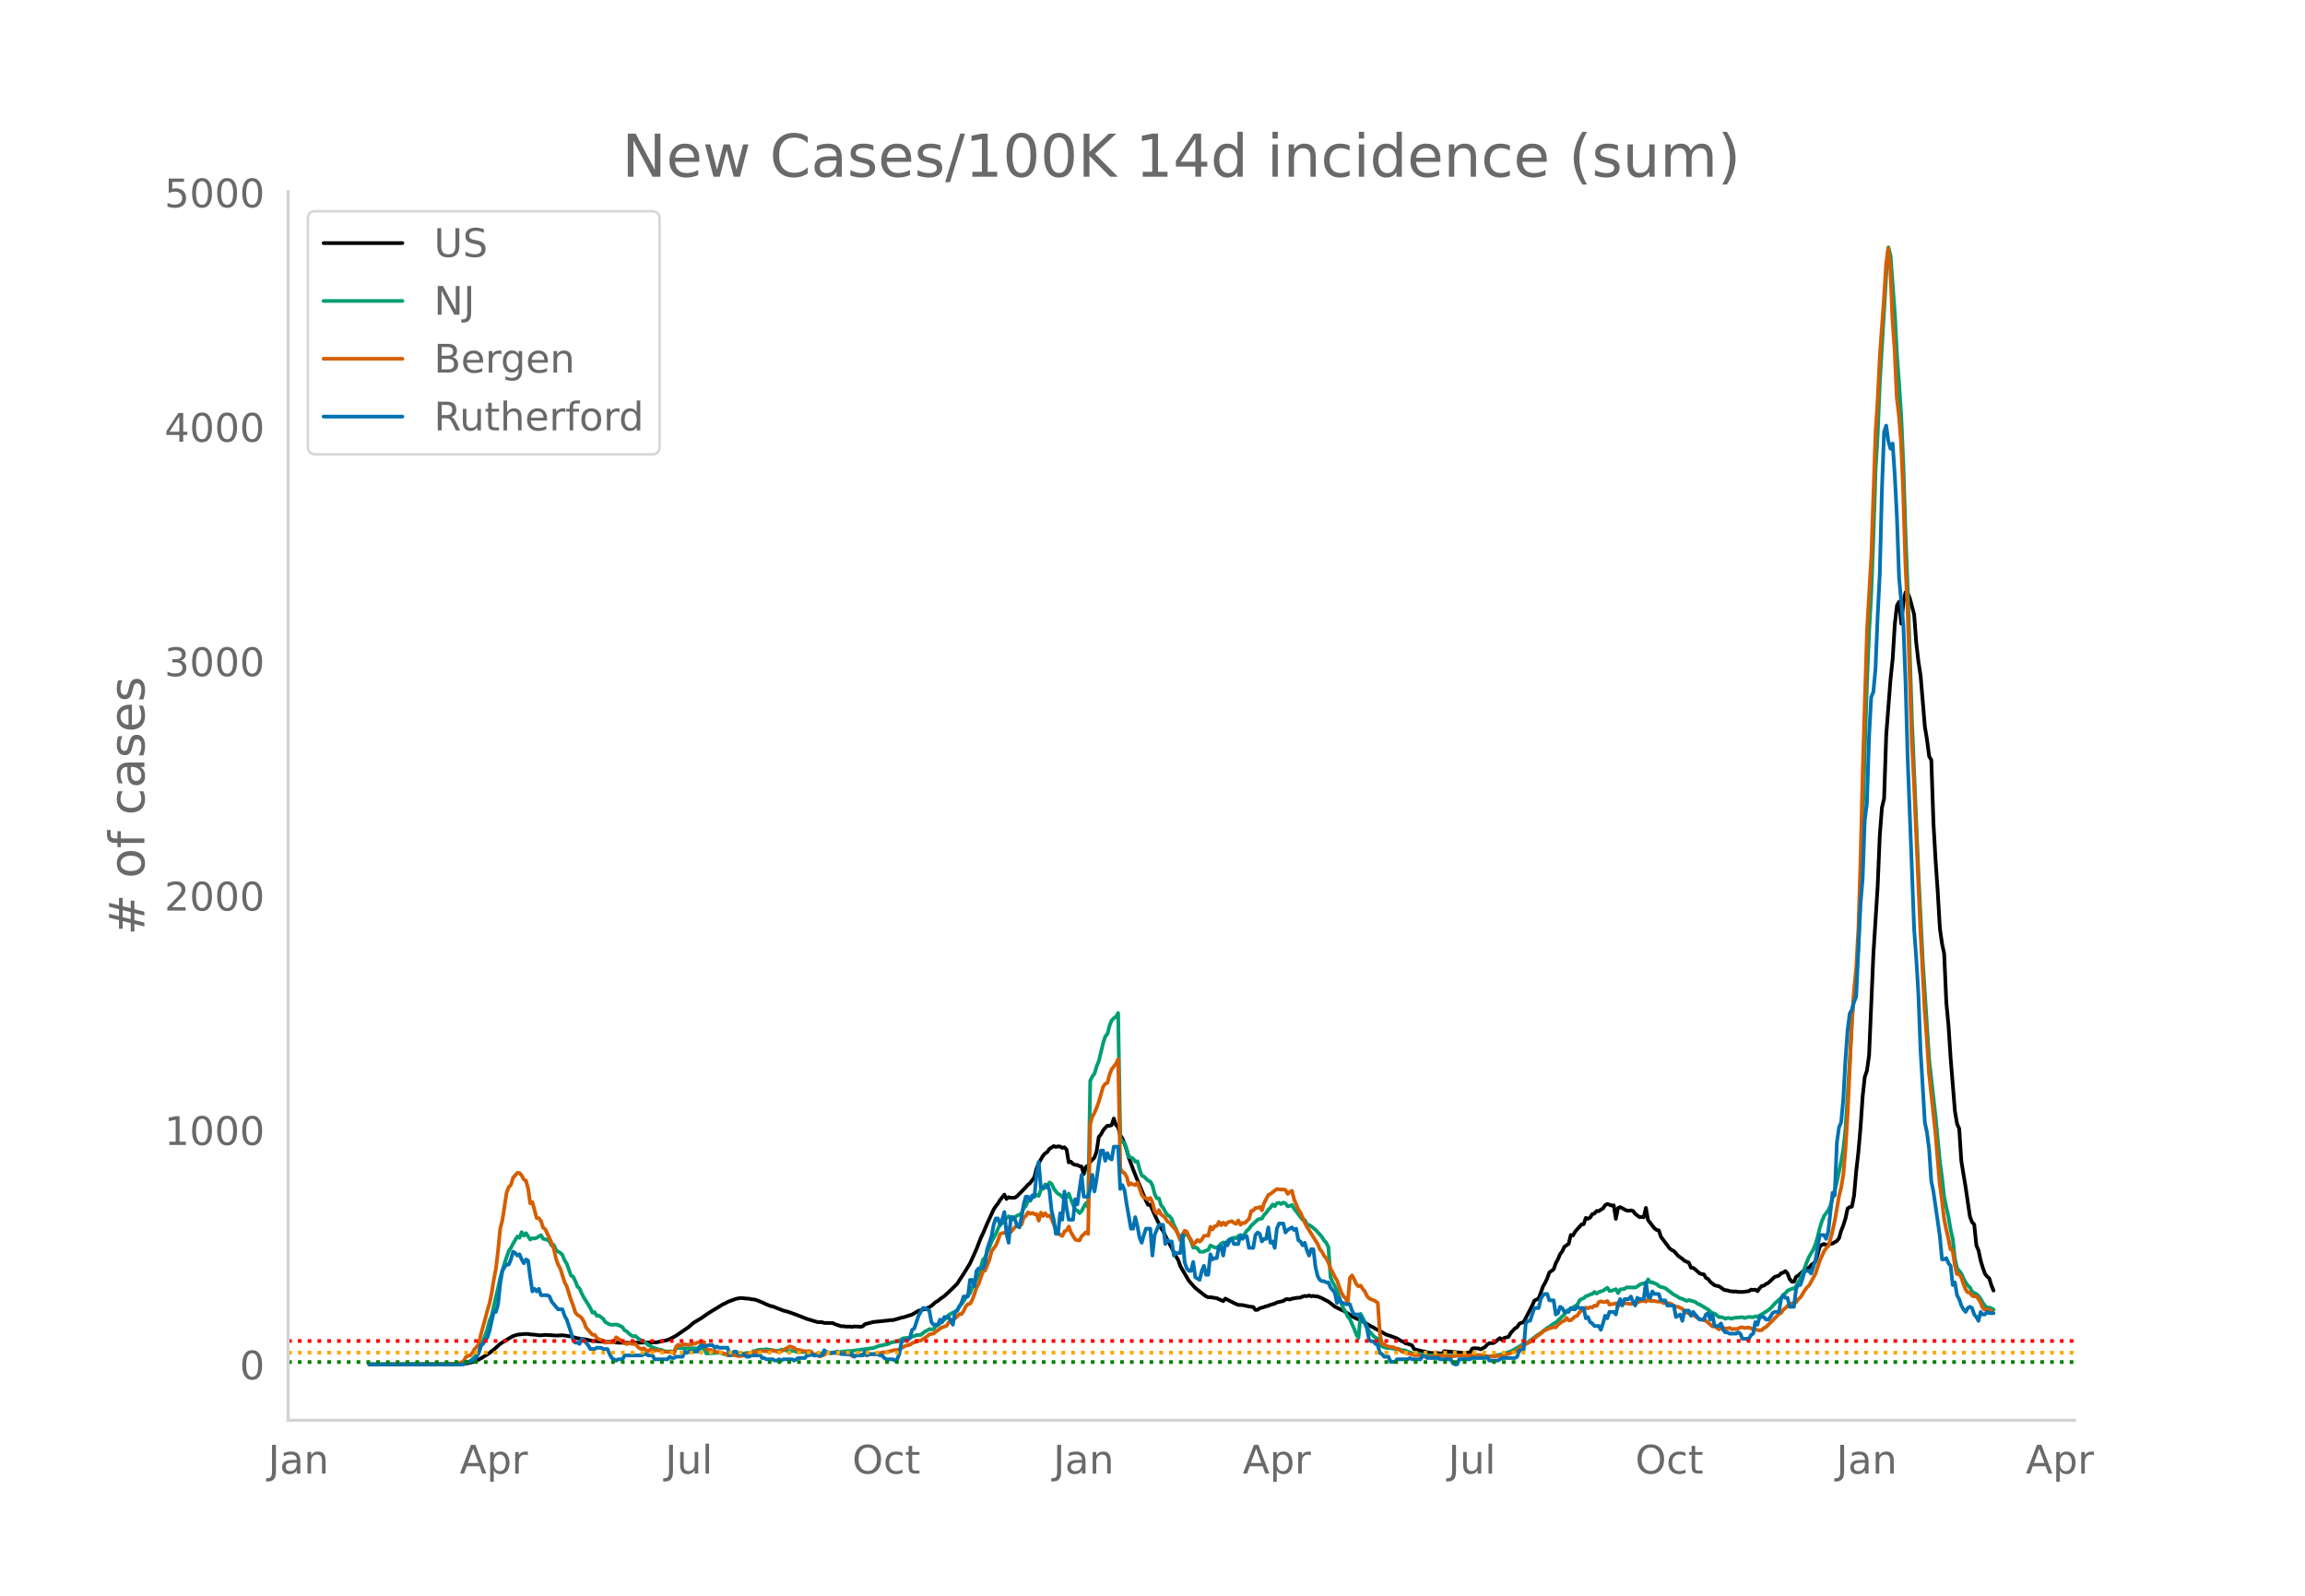 <svg height="864" viewBox="0 0 936 648" width="1248" xmlns="http://www.w3.org/2000/svg" xmlns:xlink="http://www.w3.org/1999/xlink"><defs><style>*{stroke-linecap:butt;stroke-linejoin:round}</style></defs><g id="figure_1"><path d="M0 648h936V0H0z" style="fill:#fff" id="patch_1"/><g id="axes_1"><path d="M117 576.72h725.4V77.76H117z" style="fill:none" id="patch_2"/><path clip-path="url(#pc1216e2d25)" d="m149.973 554.04 35.717-.102 2.613-.136 1.742-.275 1.743-.43 1.742-.592 1.742-.898 1.742-1.078 1.743-1.113 2.613-2.125 1.742-1.604 1.743-1.089 1.742-1.076 1.742-.981 1.743-.56 2.613-.277 1.742-.032.871.195 1.743.11 1.742.226.871.027 1.742-.173 2.614.146 1.742.137 2.614-.126 1.742.21 1.742.28 2.614.726 2.613.387.871.098 2.614.6 1.742.083 2.613.233 1.742.084.872-.043 3.484.346 4.356.053.871.12.871-.143 9.583-.183 4.355-.914 1.743-.827 1.742-.931 5.227-3.614 1.742-1.56 3.485-2.096 2.613-1.852 6.098-3.72.871-.361.871-.508 2.614-.988.871-.293 1.742-.33 2.614.246.87.045.872.196 1.742.216 2.614 1.033 1.742.827 1.742.693.871.166 4.356 1.705 1.742.427 3.485 1.232 4.356 1.724 4.355 1.31 1.743.006.87.306 3.485.049.872.442 2.613.863.871-.029.871.16 1.743-.01.87.141.872-.198 2.613.138.871-.185.872-.864 3.484-.893 4.356-.444 1.742-.168.871-.173.871.037 2.614-.707.871-.325.871-.127 3.485-1.096 2.613-1.555.871-.144.871-.372.872-.088.87-.514.872-.325.87-.544 1.743-1.545.871-.433.872-.772 1.742-1.219 1.742-1.587 1.742-1.675 1.743-1.751 2.613-3.99 2.614-4.26 2.613-5.782 1.742-4.537.871-1.77 1.743-4.11 2.613-5.697.871-1.334.871-1.084.871-1.426 1.743-2.2.87 1.76.872-.706.871.221 1.742-.059.872-.655 2.613-2.658 1.742-1.882.871-.722 1.743-2.349.87-3.545.872-2.166 1.742-3.022.871-.964.872-.549.87-1.266 1.743-1.154.871.342.871-.232.871.088.872.524.87-.234.872.92.871 5.209.871-.271.871.932.871.344.872.062.87.46.872.194.871 3.015.871-2.834.871-.634.871-1.46 1.743-1.785.87-2.518.872-5.796.871-1.017.871-1.63.871-1.082.872-.84.87-.01.872-.247.871-2.686.871 2.593.871.92.871 3.21.872 1.394.87 2.044.872 2.606.871 3.167 1.742 4.717 1.743 4.324 3.484 8.426.871 1.633.871-.021 1.743 3.973 2.613 5.507.871 1.23.871 1.844 1.743 3.336 2.613 5.066.871 1.45.871 2.512 3.485 5.977 2.613 2.924 3.485 2.736.871.637.871.374.871-.042 1.743.303.87.131 2.614 1.177.871-1.017 3.485 1.789 1.742.755 1.743.076 2.613.568 1.742.233.871 1.154.872-.025.87-.63 1.743-.494.871-.323.871-.19.871-.393 1.743-.485.87-.485 2.614-.589.871-.634.872-.152.87.198.872-.33 1.742-.322 1.742-.135.872-.438.87-.227.872.102.871-.283.871.297.871-.132.871.183.872.028 1.742.72 1.742.93.871.417 2.614 2.059 2.613 1.307.871.34 3.485 2.226 1.742.96 1.742.639 4.356 2.597.871.375.871.601 1.743.842 2.613 1.505 1.742.555 2.614.985 1.742 1.057.871.27.871.687.871.153 1.743.64.87 1.538 3.485.89.872.08.87.346 1.743.246.871.019.871-.28.871.311.872.071.87.211.872-1.064 7.84.69 1.742-.125.872-.045.87-1.53.872-.225 1.742.137.871.326 1.743-.884.87-1.002.872-.59 1.742-.071.871-.575.871-.79.872-.641.87.84.872-.923 1.742-.422.871-1.583 1.743-1.874.87-.472.872-1.384.871-.401.871-.24 3.485-6.692.87-2.043 1.743-.903.871-2.233.871-2.558.872-1.524.87-1.783.872-2.473 1.742-1.24.871-2.483.871-1.603.872-2.048.87-1.172.872-1.877 1.742-1.19.871-3.577.871.174.872-1.516 2.613-2.938.871-.13.871-2.537.871.345.872-.446.87-1.422.872-.247.871-1.028.871.048.871-.607.871-.462.872-1.346.87-.462.872.236.871.387.871-.112.871 5.487.871-4.378.872-.385 2.613 1.396.871.075.871-.135.871.22.872 1.183 1.742 1.315.871-.062.871.13.871-3.805.871 4.964 2.614 3.356.871.648.871.154.871 2.618 3.485 4.666.871.695.871.41 1.742 1.938 1.743 1.276.87.785 1.743.739.871 2.062.871.051.872.637 1.742 1.58.871.31.871.106.871 1.47.871.432.872 1.14 1.742 1.424 1.742.39.871.526.871.7.872.349.87.08.872.286 1.742.215.871-.074.871.195 1.743.019 2.613-.336.871-.606.871.129.872-.131.87.626.872-1.178.87-.928.872-.137.871-.698.871-.392 2.614-2.453 1.742-.534.871-.941.871-.284.871-.604.872.978.87 2.258.872 1.065.871-.01.871-1.963.871-.546 1.743-1.549.87-.974.872-.495.871-.093.871-1.118.871-.616.871-.845.872-2.687.87-3.293.872-.774.871-.36.871.39 2.614-.613 1.742-.998.871-1.1.871-3.058.871-2.189.871-2.745.872-4.11.87-.547.872-.203.871-4.448.871-9.88.871-7.652.871-9.971.872-12.725.87-7.987.872-2.506.871-6.211 1.742-40.966 1.743-27.679.87-20.773.872-11.25.871-3.643.871-25.825 1.742-22.635.872-8.247.87-14.117.872-7.604.871-1.484.871 8.9.871-8.482.871-4.29.872.317.87 2.17 1.743 6.518.871 11.654.871 7.512.871 5.63 1.743 20.806.87 5.253.872 6.779.871 1.452.871 25.583.871 15.282.872 12.647.87 14.882.872 6.2.871 4.09.871 19.839.871 9.176.871 13.336 1.743 21.52.87 5.166.872 2.02.871 13.216 1.742 10.576 1.743 11.92.87 2.244.872.937.871 8.482.871 2.068.871 4.115.872 2.905.87 2.431.872 1.124.871.734.871 2.86.871 2.124h0" style="fill:none;stroke:#000;stroke-linecap:round;stroke-width:1.5" id="line2d_1"/><path clip-path="url(#pc1216e2d25)" d="m149.973 554.04 35.717-.105 2.613-.352.871-.329.871-.17.871-.471.872-.618 1.742-1.877.871-.77.871-2.646.871-2.066 1.743-4.836.87-3.4.872-2.109 2.613-11.329.871-4.06 1.743-5.85 1.742-5.132.871-1.196.871-1.727 1.743-2.895.87.553.872-2.336.871 1.45.871-1.02 1.742 2.605.872-.536.87.086.872-.274 1.742-1.062.871 1.451 1.743.45.87.626.872 1.685.87-.216.872 2.035.871.656.871.456.872.915.87 2.122.872 1.347 1.742 4.887.871.416.871 1.818.872 2.216.87.79.872 2.004.87 1.705 1.743 2.766.871 1.44.872 1.909.87-.193.872 1.447.87-.096 1.743 1.333.871 1.336 1.743.934.87.135 1.743-.096.871.184 1.742.888.872 1.32.87.372.872.925.871.654.871.473.871-.184.871.834.872.649 1.742.736 1.742 1.498.871.346.871.602 2.614.858.871.062.871.447.871.235 1.743.024.87-.021.872.42.871-1.809.871-.043.871.163.871-.035.872.141 1.742-.06 3.484-.04 1.743.125.87-.1.872 2.064 1.742-.013.871-.032.872-.143.87.002.872-.138.871.221.871.36.871.03.871.43 1.743.002 3.484-.403 2.614-.515 1.742-.018.871-.686.871-.114.871-.377 1.743-.157h.87l.872-.142 1.742.26 2.614.42.87-.025.872-.485 1.742.227.871.33 1.743-.025.87.017.872.294.871.075.871-.173.871.21.872.036 1.742.38.871.374.871.227.871-.076.871-.298 2.614-.026.871-.298.871-.17.871.218 1.743-.29.87.027 4.356-.463.872.016 9.582-1.282 2.614-.994.87-.021.872-.341.871-.048.871-.271.871-.521 3.485-.639.871-.787.871-.34 1.742-.178.872.096.87-.57.872-.248.871-.382 1.742-.061 1.743-1.426.87-.384.872-.559.87.146.872-.193.871-1.12.871-.405 2.614-2.29.87-.62.872-1.25 1.742-.961.872-.189.87-.896.872-1.514.87-.858.872-1.196.871-1.385 1.743-1.85.87-2.283.872-1.495.87-2.08.872-1.524 1.742-6.2.872-.911.87-2.36.872-1.727.87-2.379 1.743-3.142.871-2.095.871-1.632.872-.534 1.742-2.116.871-.748.871.59.871.75.871-1.041.872-.622.87-.267.872-.655.871-2.183.871-.702.871-2.21.871.02.872-1.287.87-.433.872-.694.871.477.871-2.612.871-.338.871-1.723.872.686.87-1.499.872.577.871 1.894.871 1.214.871.916.871.42.872.936.87-.371.872.446.871-1.511.871 2.401 1.742 4.167.872.331.87 1.054.872-.902.871-1.72.871-1.414.871 1.613.871-51.356.872-1.78.87-1.118.872-2.974.871-2.102 1.742-7.22.871-2.78.872-.995.87-3.387.872-2.139.871-.926.871-.523.871-1.57.871 50.624.872 1.755.87.442.872 2.606.871 3.023.871.282.871.4.871 1.28.872-.204.87 3.288.872 2.514.871.407 1.742 1.685.871.363.872 1.583.87 3.352.872 1.885.871-.03.871 2.827.871 1.007.871 1.696.872 1.285.87.471.872 1.168.871 2.416.871 1.626 1.742 4.49.872-.518.87-1.927.872.014.871 1.267.871 1.75.871 2.465.871-.153.872.449.87 1.342.872.086.871-.147.871-.405.871-.238.871-1.818 1.743.816.87.09.872-.7.871-.904.871-.524.871.426.872-1.038.87-.704 1.743-.628.871.287.871-.986.871.343.872-.458.87-.666.872-1.37.871-.744.871-1.272 2.614-2.4.87-.344.872-.14.871-1.481.871-.857.871-1.28.871-.857.872-1.238.87.69.872-1.218.871-.146.871.497.871-.604.871.343.872 1.17.87-.156.872-.416.871 1.507 3.485 4.554.87.112.872 1.811.871.159.871.56 1.742 1.394 2.614 2.937.87 1.457.872.874.871 1.814.871 12.304.872 1.961.87 1.557.872 1.794 1.742 5.205.871 2.09.871 1.287.872 1.966.87 1.014 1.743 3.948.871 2.286.871 1.452.871-9.813 1.743 3.416.87 1.946.872 1.644 1.742 2.006.871.681.871.385.872 2.234.87.913 1.743.63 1.742.094 1.743.281 1.742.098.871.419.871.025.871.161.871.522.872.184 1.742.684 2.613.007 1.743.434 1.742.047 2.613.012 1.743-.108 2.613.235 2.613.103.872-.09.87.075 1.743-.067 4.356.294 1.742-.027 4.356.096 1.742-.132 4.356-.792.87-.197 1.743-.723.871-.243 1.743-.985 1.742-.993.871-.59 2.613-1.125 2.614-1.97.871-.679 1.742-1.142 2.614-2.043.87-.468 1.743-1.34.871-.365 1.743-1.686 1.742-1.61.871-1.48 1.742-.828 2.614-1.62.87-1.707.872-.664.871-.301.871-.818.871-.244.872-.458.87-.214.872-.802.871.676.871-.618 1.742-.547 1.743-1.207.87 1.291.872-.096 1.742-.634.871 1.611.872-1.484 1.742-.244.871-.6 3.485.068.87-.446.872-.685.871-.401.871-.21.871.352.871-1.94.872 1.228.87-.045.872.46.871.278.871.79.871.413.871.161.872.298 3.484 2.652.871.404 1.743 1.09.87.2 1.743.828.871-.346 2.614.752.87.739.872.31 3.484 2.069.872.8.87.639.872.175 1.742 1.43.871.011.871.181.872.49.87-.35.872.082.87.238.872-.342 3.485-.277.87.344.872-.282.871-.15 1.742.108.872-.374.87.152 1.743-.99 2.613-1.661.871-.697 1.743-1.954 1.742-1.577.871-.74.871-1.26.871-.612.872-1.101 1.742-.724.871-.18.871-.942.871-1.62.871-1.33 1.743-4.514.87-2.374.872-2.03 1.742-2.953.871-2.197.872-2.964.87-3.557.872-2.793.871-2.115 1.742-2.34.871-1.93 1.743-6.103.87-3.462 1.743-8.525.871-4.87.871-8.196 1.743-27.845.87-15.952.872-11.057.871-6.915.871-11.614.871-23.024 1.743-58.17.87-26.52.872-20.477.871-15.698.871-22.634.871-27.198.872-15.156.87-20.92 2.614-43.829.871-10.904.871 3.427 1.743 23.704.87 16.645.872 11.796.871 13.573.871 19.817.871 28.261.872 21.638 1.742 53.963 2.613 61.32 1.743 35.468 2.613 40.444 2.613 23.147 1.743 18.245.87 6.39.872 7.9 1.742 8.062.871 5.142.872 3.785.87 8.08.872 3.737 1.742 2.16.871 2.01.871 1.607.872 1.25.87.768.872 1.783 1.742.9.871.752.871 1.245.872 1.546.87 1.232.872.833.871-.121.871.34.871.488h0" style="fill:none;stroke:#009e73;stroke-linecap:round;stroke-width:1.5" id="line2d_2"/><path clip-path="url(#pc1216e2d25)" d="m149.973 554.04 31.36-.071 4.357-.256 1.742-.53.871-.49.871-1.665.871-.45.871-.204.872-.96.87-1.541.872-.92.871-1.163.871-3.932 1.742-6.27.872-3.369.87-2.9.872-4.125.871-5.473.871-4.503.871-7.372.871-8.925.872-3.39 1.742-11.252.871-2.277.871-.837.871-2.92 1.743-1.961.87.05.872.95.871 1.665.871.45.871 3.195.871 6.065.872-.5 1.742 6.423.871.112.871 1.082.871 2.768.871.602 1.743 3.717.87 1.91.872 2.317.871 4.054.871 2.39.871 1.592 1.743 5.514.87 1.705 1.743 5.555.871 2.185.871 2.86.872 1.04.87.41.872.857.87 1.389.872 2.389 1.742 2.022.872.98.87-.01.872 1.174.87.653 1.743.552.871.817.871-.113 2.614.02.871-2.092.871.51 2.614 1.89.87.326.872-.48.871.337.871.153.871-.143.871 1.185.872.725.87.275.872-.347.871.848.871.418.871-.755.871.49h.872l.87-.225 1.743.276.871.378 3.485.081.87.674.872-2.869.871-.745.871.52.871-.674 2.614.194.871-.06.871-.41.871-.01.871-.5.872-.03.87.112.872-.286.871 2.89.871.418.871-.092.871.562.872.01.87.327 1.743.102.871.429.871.174.871.633.872-.245.87.03 1.743.307.871.275 1.742-.204 2.614-1.072.871.02.871-.449.871-.092.871-.265.872.234.87-.398.872.164 1.742.081.871-.275.871-.092 1.743.46.87.101.872-.204.871-.592 1.742-.899.872-.52 1.742.582.871.776.871.04 2.614.623 1.742-.112.871.235.871 1 .871.164 1.743.786.87-.398.872-.266.871-.806.871-.072.871.317.871-.235.872-.02 1.742.255 1.742-.153.871.367 1.743.204.87.623.872-.05.871-.246.871-.04.871-.235.871.102.872-.01.87-.266 2.614.02 1.742-.347.872-.04.87-.307 1.743-.163 3.485-.868.87.01.872-.255 1.742-1.021.871-.45 1.743-.388.87-.694 2.614-.899.871-.112 2.614-1.746.87-.735 1.743-.388.871-.746.871-.54.872-.746.87-.46 1.743-.612.871-1.369 1.742-1.245.872-.45.87-.765.872-.95.87.01.872-1.276.871-1.869.871-.929.872-.153.87-1.573.872-2.267.87-2.767.872-1.46 1.742-5.064.872-.358 1.742-4.34.87-3.44 1.743-2.42.871-1.981.871-2.635.872-.357 1.742-.266.871-2.001.871 1.807 1.742-2.042.872-.664.87.235.872-.592.871-2.798.871-.704.871-1.42.871.613.872-.398.87.572.872-.082.871 2.675.871-3.257.871 1.348.871-1.103.872 1.215.87-.266.872 1.359.871 2.256 1.742 3.42.871.848.872.388.87-1.878.872-.368.871-1.562.871 2.358 1.742 2.9.872.256.87.132.872-1.725 1.742-1.634.871.694.871-44.642.872-3.022.87-1.542.872-2.053.871-2.45 1.742-6.076.871-1.164.872-.388.87-3.38.872-2.164 1.742-2.237.871-1.838.871 44.336.872 1.522.87.418.872 1.552.871 3.278.871-.704.871.5.871.235.872-1.103 1.742 5.014.871 1.164.871.224.871.644.871-.766.872 1.848.87 3.584.872 1.031.871-1.51.871 1.827.871.541.871.899.872 1.44.87.387.872 1.195.871.909.871 1.072.871 1.654.871 2.134.872-2.113.87-1.583.872.439.871 2.022.871 1.337.871 2.053 1.743-2.094.87.715.872-.858.871-1.47.871-.153.871.082.871-3.635.872 1.072.87-1.318.872-.163.871-1.603.871 1.358.871-1.062.871 1 .872-1.061 1.742-.52.871.734.871.368.871-1.389.871 1.756.872-.786.87.092 1.743-1.715.871-3.145.871-.307.871-.99.872.02.87-.418.872 1.419.871-2.971 1.742-3.34.871-.398 1.743-1.358.87-.633 1.743.256.871-.072.871.225.872 1.582.87-.776.872-.48.871 3.503 1.742 4.125.871 1.256 1.743 4.135.87 1.716 1.743 2.675 2.614 4.258.87 2.093.872 1.052.87 1.644.872.98.871 1.757.871 2.47.872 1.481.87 1.869.872 1.358 1.742 4.911.871 1.501.871.899.872 1.603.87-9.935.872-.99.87 1.592.872 1.95.871.91.871-.338.872 1.389.87 1.031.872 1.88.87.928.872.43.871.295.871.45.871.633.872 12.804.87 3.86.872.153.871.623.871.327 1.742.153.872.46.87.132.872.429.871.725 1.742.653 2.614.562.87.408.872-.132 1.742.214 1.743.49.87.082 3.485-.204.871-.215 2.614-.122.871.275 1.742.133 1.743-.306.87-.174.872.072 1.742-.03 1.742.101 1.743-.306 3.484.01 2.614.51 1.742.062 2.613-.174 1.743-.214 3.484-.98 1.743-.674.87-.592 1.743-1.46.871-.338.871-.592.871-.388.872-.541 1.742-1.41 2.613-1.95.871-.827.872-.52 1.742-.735 1.742-.511.871.102.871-1.133.872-.552.87-.745.872-.296.871-1.072.871.98.871-.102 1.743-1.532.87-.265.872-1.44.871-.684.871-.5.871-.685.871.307.872-.5.87.163.872-.797.871.153.871-1.572.871-.296.871.286.872.01.87-.44.872 1.492.871-.215.871-.071.871-.307.871 1.256.872-.806 1.742-.358.871-.02 1.742.265.871-.316.872-.03.87-.225.872-.5.871-.062.871-.204.871.378.871-1.032.872.756 1.742-.01.871.214.871.082.871-.174.871.715 1.743.04.87.062.872.378.871.766.871.224.871.072 1.743.868.87 1.062.872.439.871.214.871.715.871.122.872.388.87.705.872.541.871.051.871.358.871.224 2.614 2.308.87-.082 1.743 1.246.871-.541.871-.123.872.388.87-.092.872-.234.87.52.872-.122.871.081.871-.224.872-.409.87-.092.872.297 1.742-.194 1.742.755 2.614.398.87-.122.872-.868.871-.398 5.227-5.27.871-.428.871-1.297.871-.715.872-.867 1.742-1.042.871.02.871-.51.871-1.113.871-.786 1.743-2.86.87-1.184.872-.796 2.613-4.759 1.743-5.268 1.742-3.89.871-1.267.871-.817.871-2.93.872-3.41.87-4.034 1.743-10.068.871-3.503.871-5.299.871-10.589.872-14.346 1.742-38.087.871-11.988.871-9.19.871-15.806.871-28.202.872-35.616 1.742-56.773 1.742-30.112 1.742-50.748.872-13.336.87-17.828L765 121.729l.871-14.03.871-6.892.871 8.465.872 20.412.87 12.457.872 19.32.871 7.249.871 10.854.871 20.412.871 28.53.872 18.215 1.742 54.241.871 16.552 2.613 60.01 1.743 32.9.87 11.63.872 13.478 2.613 24.394 1.743 20.728.87 6.361.872 7.577.871 4.493.871 3.594.871 4.564.872.531.87 5.606.872 3.952.871.081.871 1.154.871 2.665.871 2.247.872 1.286.87.082.872 1.195.871.418.871-.153.871 1.072.871 1.41.872 2.225.87.797.872-.123.871.051 1.742 1.41h0" style="fill:none;stroke:#d55e00;stroke-linecap:round;stroke-width:1.5" id="line2d_3"/><path clip-path="url(#pc1216e2d25)" d="M149.973 554.04h38.33l.871-1.04h1.742l.872-.52h.87l1.743-3.12.871-3.12.871-.521.871-1.56.872-1.04.87-2.6 1.743-7.801h.871l.871-3.12.871-8.322.872-5.2.87-1.56.872-1.04h.871l.871-2.08.871-3.121.871.52.872 1.04.87-.52.872 2.08.871 1.56.871-1.56.871.52.871 6.76.872 5.722.87-1.04.872 1.04.871-1.04.871 2.6h2.614l.87.52.872 2.08 2.613 3.12h1.743l.87 2.6.872 1.56 1.742 5.202.871 3.12.871 1.04h.872l.87.52.872-2.08.87.52 1.743 2.08.871 1.56h1.743l.87-.52h1.743l.871.52h1.742l.872 2.08.87 1.56 1.743 1.04.871-.52h1.742l.872-1.56h6.969l.87-.52h.872l.871.52h1.742l.872 1.56h5.226l.872-1.04.87.52h.872l.871-.52h2.613l.872-2.08.87.52.872-.52h3.484l.872-2.08.87-.52.872.52h.871l.871-.52h1.742l.872 1.04.87-.52.872.52h3.484l.872 3.12.87-1.04.872-.52h.871l.871 1.04h1.742l1.743 1.04h.87l.872-.52h2.613l.872-.52.87 1.56h.872l.871.52h2.613l.872.52h.87l.872-.52.871.52.871-.52h3.485l.87.52 1.743-1.04h2.614l.87-1.04h.872l.871-.52.871.52h3.485l.87-2.08 1.743 1.04h2.614l.87-.52 1.743 1.04h4.356l.87 1.04.872-.52h2.613l.872-1.56.87 1.56.872-.52h3.484l.872.52h.87l.872 1.04.871.52h2.613l.872.52.87-.52.872-2.08.871-4.68.871-1.04h1.742l.872-1.04.87-3.12.872-.52 1.742-5.201 1.742-3.12h.872l1.742 1.04.87 4.68.872 1.04h1.742l.872-2.08.87 1.04.872-2.08h1.742l1.742 3.12.872-5.2.87-.52 1.743-3.12.871-2.601h1.742l.872-6.76h.87l.872 2.6.87-6.241.872-1.04h1.742l.872-2.08.87-5.721 1.743-5.201.871-4.68.871-2.6h.871l.871 2.6.872-2.08.87-3.121.872 8.84.871 3.641.871-10.4h.871l.871 1.04.872 2.6.87.52.872-4.16.871-5.201.871-3.12h.871l.871 1.56.872-2.08.87.52.872-9.362.871-4.68.871 10.4h1.742l.872-1.04.87 2.08.872 8.322.871 3.64.871 5.72h.871l.871-8.32.872 2.6.87-11.441.872 6.76.871 4.681h1.742l.871-8.32.872 2.08 1.742-11.962.871 8.841h1.742l.871-3.12.872-5.72.87 6.76.872-5.2.871-6.241.871-5.201h.871l.871 4.16.872-3.12.87 2.08.872.52.871-5.2h1.742l.871 17.162.872-1.56.87 2.08.872 5.72 1.742 9.882h.871l.871-4.68.872 3.64.87 4.68.872 2.08.871-3.12.871-2.6h1.742l.872 10.92.87-8.32 1.743-4.16h1.742l.871 7.8.872-1.56.87.52h.872l.871 5.72.871-1.04h1.742l.872-7.28.87 10.921.872 2.6.871 1.04h.871l.871-3.64.871 6.24 1.743 1.041.87-3.64.872-2.08.871 3.64h.871l.871-8.321.872 2.08.87-.52h.872l.871-4.68h.871l.871 3.64.871-5.2.872 1.04.87-2.08.872-.52.871 2.08h1.742l.871-3.641.872 1.56.87-1.04h.872l.871 4.68h1.742l.871-5.2.872-1.04.87.52.872 3.12.871-1.04h.871l.871-4.68.871 6.24.872-.52.87 2.6.872-7.8.871-2.08h1.742l.871 3.64.872-1.04 1.742-1.04h0l.871 1.04.871-.52.871 4.68.871.52.872 1.56.87-1.04.872 3.12.871 2.08.871-2.6h.871l.871 7.281.872 3.64.87 1.561.872.52h.87l.872.52h.871l.871 2.08 1.743 2.08.87 4.161.872-2.08.871 2.08h.871l.871.52h1.743l.87 2.6.872 1.56h1.742l.871 1.04.872 1.561.87 1.04.872 2.08.87 4.68.872.52h.871l.871 1.041.871.52.872 3.12.87.52.872 1.04h1.742l.871 2.08h1.743l.87-1.04h4.356l.872-.52.87.52h3.485l.871-1.56h.872l.87 1.04h4.356l.872.52h4.355l.871 1.56.872.521h.87l.872-2.08h4.356l.87-.52h5.228l.87-.52.872 1.56h3.484l1.743-1.04h5.227l.87-.52.872-2.6h1.742l.871-10.922.871-1.04h.872l1.742-5.2h1.742l.871-3.641.871-1.56.872-.52h.87l.872 2.6h1.742l.871 5.72.871-.52.872-2.6.87.52.872 1.56h1.742l.871-1.56.871.52h.872l.87-1.04.872.52h1.742l.871 4.16.871-.52.872 2.081.87.52.872 1.04h1.742l.871 1.56.871-2.6.872-3.12.87 1.04.872-2.6h1.742l.871 1.04.871-4.16.872-2.081.87 2.6.872-2.6h1.742l.871-1.04.871 2.08.872 1.56.87-3.12.872.52h1.742l.871-6.76.871 5.72.872.52.87-2.6.872 1.04h1.742l.871 2.6h1.743l.87 2.08h2.614l.871 4.68 1.743-1.04.87 2.601.872-4.16h1.742l.871 2.08.871-1.56 2.614 3.12h1.742l.871-2.08.871-.52.872 2.6.87-2.08.872 4.68h1.742l.871-1.04.871 2.6.872 1.04h.87l.872.52h2.613l.871-.52.872.52.87 2.08h2.614l.871-1.56.871-.52.872-4.68.87 1.04.872-3.12h1.742l.871 1.04h.871l.871-1.04.872-1.56.87-.52h1.743l.871-5.201.871-1.56.871 1.04h.872l.87 3.64h1.743l.871-7.28.871-1.56h.871l.872-2.601.87-3.12h1.743l.871 1.04 1.742-5.2 1.743-10.402h1.742l.871 1.56.871-3.12 1.743-15.602.87 1.04.872-21.322.871-6.241.871-2.08.871-9.361.871-16.122.872-11.962.87-6.76.872-1.56.871-3.12.871-2.081 1.742-37.444.872-10.402.87-23.922.872-6.761.871-27.043.871-16.122.871-2.08.871-9.361.872-21.323.87-17.162.872-34.324.871-23.403.871-2.6.871 6.24.871 3.121.872-2.08.87 13.002.872 17.161.871 24.443 1.742 19.242.871 22.883.872 31.204 1.742 45.765.871 23.403.871 11.961.871 14.562.871 22.882 1.743 29.124.87 4.16.872 6.761.871 13.001.871 4.16 2.614 18.203.87 9.361h.872l.871-.52.871 2.08.871 1.04.872 7.801.87-1.04.872 5.2.871 1.56.871 2.601.871 1.56.871 1.04.872-1.56.87-.52.872.52.871 2.6.871 1.04.871 1.561.871-3.64.872 1.04h.87l.872-1.04.871.52h1.742" style="fill:none;stroke:#0072b2;stroke-linecap:round;stroke-width:1.5" id="line2d_4"/><path clip-path="url(#pc1216e2d25)" d="M117 553.088h725.4" style="fill:none;stroke:green;stroke-dasharray:1.5,2.475;stroke-dashoffset:0;stroke-width:1.5" id="line2d_5"/><path clip-path="url(#pc1216e2d25)" d="M117 549.28h725.4" style="fill:none;stroke:orange;stroke-dasharray:1.5,2.475;stroke-dashoffset:0;stroke-width:1.5" id="line2d_6"/><path clip-path="url(#pc1216e2d25)" d="M117 544.521h725.4" style="fill:none;stroke:red;stroke-dasharray:1.5,2.475;stroke-dashoffset:0;stroke-width:1.5" id="line2d_7"/><path d="M117 576.72V77.76" style="fill:none;stroke:#d3d3d3;stroke-linecap:square;stroke-linejoin:miter;stroke-width:1.25" id="patch_3"/><path d="M117 576.72h725.4" style="fill:none;stroke:#d3d3d3;stroke-linecap:square;stroke-linejoin:miter;stroke-width:1.25" id="patch_4"/><g id="matplotlib.axis_1"><g id="xtick_1"><g style="fill:#696969" transform="matrix(.16 0 0 -.16 108.893 598.378)" id="text_1"><defs><path d="M9.813 72.906h9.859V5.078q0-13.187-5-19.14-5-5.954-16.094-5.954h-3.75v8.297h3.078q6.531 0 9.219 3.672Q9.813-4.39 9.813 5.078z" id="DejaVuSans-74"/><path d="M34.281 27.484q-10.89 0-15.093-2.484-4.204-2.484-4.204-8.5 0-4.781 3.157-7.594 3.156-2.797 8.562-2.797 7.485 0 12 5.297 4.516 5.297 4.516 14.078v2zm17.922 3.72V0H43.22v8.297Q40.14 3.328 35.547.953q-4.594-2.375-11.234-2.375-8.391 0-13.36 4.719Q6 8.016 6 15.922q0 9.219 6.172 13.906 6.187 4.688 18.437 4.688h12.61v.89q0 6.203-4.078 9.594-4.078 3.39-11.453 3.39-4.688 0-9.141-1.124-4.438-1.125-8.531-3.375v8.312q4.921 1.906 9.562 2.844 4.64.953 9.031.953 11.875 0 17.735-6.156 5.86-6.14 5.86-18.64z" id="DejaVuSans-97"/><path d="M54.89 33.016V0h-8.984v32.719q0 7.765-3.031 11.61-3.031 3.858-9.078 3.858-7.281 0-11.484-4.64-4.204-4.625-4.204-12.64V0H9.08v54.688h9.03v-8.5q3.235 4.937 7.594 7.374Q30.078 56 35.797 56q9.422 0 14.25-5.828 4.844-5.828 4.844-17.156z" id="DejaVuSans-110"/></defs><use xlink:href="#DejaVuSans-74"/><use x="29.492" xlink:href="#DejaVuSans-97"/><use x="90.771" xlink:href="#DejaVuSans-110"/></g></g><g id="xtick_2"><g style="fill:#696969" transform="matrix(.16 0 0 -.16 186.659 598.378)" id="text_2"><defs><path d="M34.188 63.188 20.797 26.906h26.812zm-5.579 9.718h11.188L67.578 0h-10.25l-6.64 18.703h-32.86L11.188 0H.78z" id="DejaVuSans-65"/><path d="M18.11 8.203v-29H9.077v75.484h9.031v-8.296q2.844 4.875 7.157 7.234Q29.594 56 35.594 56q9.968 0 16.187-7.906 6.235-7.907 6.235-20.797T51.78 6.484q-6.218-7.906-16.187-7.906-6 0-10.328 2.375-4.313 2.375-7.157 7.25zm30.578 19.094q0 9.906-4.079 15.547-4.078 5.64-11.203 5.64-7.14 0-11.218-5.64-4.079-5.64-4.079-15.547 0-9.906 4.078-15.547 4.079-5.64 11.22-5.64 7.124 0 11.202 5.64t4.078 15.547z" id="DejaVuSans-112"/><path d="M41.11 46.297q-1.516.875-3.297 1.281Q36.03 48 33.89 48q-7.625 0-11.703-4.953-4.079-4.953-4.079-14.234V0H9.08v54.688h9.03v-8.5q2.844 4.984 7.375 7.39Q30.031 56 36.531 56q.922 0 2.047-.125 1.125-.11 2.484-.36z" id="DejaVuSans-114"/></defs><use xlink:href="#DejaVuSans-65"/><use x="68.408" xlink:href="#DejaVuSans-112"/><use x="131.885" xlink:href="#DejaVuSans-114"/></g></g><g id="xtick_3"><g style="fill:#696969" transform="matrix(.16 0 0 -.16 270.12 598.378)" id="text_3"><defs><path d="M8.5 21.578v33.11h8.984V21.922q0-7.766 3.016-11.656 3.031-3.875 9.094-3.875 7.265 0 11.484 4.64 4.234 4.64 4.234 12.656v31h8.985V0h-8.984v8.406Q42.047 3.422 37.718 1q-4.313-2.422-10.032-2.422-9.421 0-14.312 5.86Q8.5 10.296 8.5 21.578zM31.11 56z" id="DejaVuSans-117"/><path d="M9.422 75.984h8.984V0H9.422z" id="DejaVuSans-108"/></defs><use xlink:href="#DejaVuSans-74"/><use x="29.492" xlink:href="#DejaVuSans-117"/><use x="92.871" xlink:href="#DejaVuSans-108"/></g></g><g id="xtick_4"><g style="fill:#696969" transform="matrix(.16 0 0 -.16 346.085 598.378)" id="text_4"><defs><path d="M39.406 66.219q-10.75 0-17.078-8.016-6.312-8-6.312-21.828 0-13.766 6.312-21.781 6.328-8 17.078-8 10.735 0 17.016 8 6.281 8.015 6.281 21.781 0 13.828-6.281 21.828-6.281 8.016-17.016 8.016zm0 8q15.328 0 24.5-10.281 9.188-10.282 9.188-27.563 0-17.234-9.188-27.516-9.172-10.28-24.5-10.28-15.375 0-24.593 10.25-9.204 10.265-9.204 27.546t9.204 27.563q9.218 10.28 24.593 10.28z" id="DejaVuSans-79"/><path d="M48.781 52.594v-8.407q-3.812 2.11-7.64 3.157-3.828 1.047-7.735 1.047-8.75 0-13.593-5.547-4.829-5.532-4.829-15.547 0-10.016 4.829-15.563 4.843-5.53 13.593-5.53 3.907 0 7.735 1.046 3.828 1.047 7.64 3.156V2.094Q45.016.344 40.984-.531q-4.015-.89-8.562-.89-12.36 0-19.64 7.765-7.266 7.765-7.266 20.953 0 13.375 7.343 21.031Q20.22 56 33.016 56q4.14 0 8.093-.86 3.953-.843 7.672-2.546z" id="DejaVuSans-99"/><path d="M18.313 70.219V54.688h18.5v-6.985h-18.5V18.016q0-6.688 1.828-8.594 1.828-1.906 7.453-1.906h9.218V0h-9.218q-10.407 0-14.36 3.875-3.953 3.89-3.953 14.14v29.688H2.687v6.984h6.594V70.22z" id="DejaVuSans-116"/></defs><use xlink:href="#DejaVuSans-79"/><use x="78.711" xlink:href="#DejaVuSans-99"/><use x="133.691" xlink:href="#DejaVuSans-116"/></g></g><g id="xtick_5"><g style="fill:#696969" transform="matrix(.16 0 0 -.16 427.73 598.378)" id="text_5"><use xlink:href="#DejaVuSans-74"/><use x="29.492" xlink:href="#DejaVuSans-97"/><use x="90.771" xlink:href="#DejaVuSans-110"/></g></g><g id="xtick_6"><g style="fill:#696969" transform="matrix(.16 0 0 -.16 504.626 598.378)" id="text_6"><use xlink:href="#DejaVuSans-65"/><use x="68.408" xlink:href="#DejaVuSans-112"/><use x="131.885" xlink:href="#DejaVuSans-114"/></g></g><g id="xtick_7"><g style="fill:#696969" transform="matrix(.16 0 0 -.16 588.087 598.378)" id="text_7"><use xlink:href="#DejaVuSans-74"/><use x="29.492" xlink:href="#DejaVuSans-117"/><use x="92.871" xlink:href="#DejaVuSans-108"/></g></g><g id="xtick_8"><g style="fill:#696969" transform="matrix(.16 0 0 -.16 664.052 598.378)" id="text_8"><use xlink:href="#DejaVuSans-79"/><use x="78.711" xlink:href="#DejaVuSans-99"/><use x="133.691" xlink:href="#DejaVuSans-116"/></g></g><g id="xtick_9"><g style="fill:#696969" transform="matrix(.16 0 0 -.16 745.697 598.378)" id="text_9"><use xlink:href="#DejaVuSans-74"/><use x="29.492" xlink:href="#DejaVuSans-97"/><use x="90.771" xlink:href="#DejaVuSans-110"/></g></g><g id="xtick_10"><g style="fill:#696969" transform="matrix(.16 0 0 -.16 822.593 598.378)" id="text_10"><use xlink:href="#DejaVuSans-65"/><use x="68.408" xlink:href="#DejaVuSans-112"/><use x="131.885" xlink:href="#DejaVuSans-114"/></g></g></g><g id="matplotlib.axis_2"><g id="ytick_1"><g style="fill:#696969" transform="matrix(.16 0 0 -.16 97.32 560.119)" id="text_11"><defs><path d="M31.781 66.406q-7.61 0-11.453-7.5Q16.5 51.422 16.5 36.375q0-14.984 3.828-22.484 3.844-7.5 11.453-7.5 7.672 0 11.5 7.5 3.844 7.5 3.844 22.484 0 15.047-3.844 22.531-3.828 7.5-11.5 7.5zm0 7.813q12.266 0 18.735-9.703 6.468-9.688 6.468-28.141 0-18.406-6.468-28.11-6.47-9.687-18.735-9.687-12.25 0-18.718 9.688-6.47 9.703-6.47 28.109 0 18.453 6.47 28.14Q19.53 74.22 31.78 74.22z" id="DejaVuSans-48"/></defs><use xlink:href="#DejaVuSans-48"/></g></g><g id="ytick_2"><g style="fill:#696969" transform="matrix(.16 0 0 -.16 66.78 464.932)" id="text_12"><defs><path d="M12.406 8.297h16.11v55.625l-17.532-3.516v8.985l17.438 3.515h9.86V8.296H54.39V0H12.406z" id="DejaVuSans-49"/></defs><use xlink:href="#DejaVuSans-49"/><use x="63.623" xlink:href="#DejaVuSans-48"/><use x="127.246" xlink:href="#DejaVuSans-48"/><use x="190.869" xlink:href="#DejaVuSans-48"/></g></g><g id="ytick_3"><g style="fill:#696969" transform="matrix(.16 0 0 -.16 66.78 369.746)" id="text_13"><defs><path d="M19.188 8.297h34.421V0H7.33v8.297q5.609 5.812 15.296 15.594 9.703 9.797 12.188 12.64 4.734 5.313 6.609 9 1.89 3.688 1.89 7.25 0 5.813-4.078 9.469-4.078 3.672-10.625 3.672-4.64 0-9.797-1.61-5.14-1.609-11-4.89v9.969Q13.767 71.78 18.938 73q5.188 1.219 9.485 1.219 11.328 0 18.062-5.672 6.735-5.656 6.735-15.125 0-4.5-1.688-8.531-1.672-4.016-6.125-9.485-1.218-1.422-7.765-8.187-6.532-6.766-18.453-18.922z" id="DejaVuSans-50"/></defs><use xlink:href="#DejaVuSans-50"/><use x="63.623" xlink:href="#DejaVuSans-48"/><use x="127.246" xlink:href="#DejaVuSans-48"/><use x="190.869" xlink:href="#DejaVuSans-48"/></g></g><g id="ytick_4"><g style="fill:#696969" transform="matrix(.16 0 0 -.16 66.78 274.56)" id="text_14"><defs><path d="M40.578 39.313Q47.656 37.797 51.625 33q3.984-4.781 3.984-11.813 0-10.78-7.422-16.703-7.421-5.906-21.093-5.906-4.578 0-9.438.906-4.86.907-10.031 2.72v9.515q4.094-2.39 8.969-3.61 4.89-1.218 10.218-1.218 9.266 0 14.125 3.656 4.86 3.656 4.86 10.64 0 6.454-4.516 10.079-4.515 3.64-12.562 3.64h-8.5v8.11h8.89q7.266 0 11.125 2.906 3.86 2.906 3.86 8.375 0 5.61-3.985 8.61-3.968 3.015-11.39 3.015-4.063 0-8.703-.89-4.641-.876-10.203-2.72v8.782q5.624 1.562 10.53 2.344 4.907.78 9.25.78 11.235 0 17.766-5.109 6.547-5.093 6.547-13.78 0-6.063-3.468-10.235-3.47-4.172-9.86-5.782z" id="DejaVuSans-51"/></defs><use xlink:href="#DejaVuSans-51"/><use x="63.623" xlink:href="#DejaVuSans-48"/><use x="127.246" xlink:href="#DejaVuSans-48"/><use x="190.869" xlink:href="#DejaVuSans-48"/></g></g><g id="ytick_5"><g style="fill:#696969" transform="matrix(.16 0 0 -.16 66.78 179.373)" id="text_15"><defs><path d="M37.797 64.313 12.89 25.39h24.906zm-2.594 8.593H47.61V25.391h10.407v-8.203H47.609V0h-9.812v17.188H4.89v9.515z" id="DejaVuSans-52"/></defs><use xlink:href="#DejaVuSans-52"/><use x="63.623" xlink:href="#DejaVuSans-48"/><use x="127.246" xlink:href="#DejaVuSans-48"/><use x="190.869" xlink:href="#DejaVuSans-48"/></g></g><g id="ytick_6"><g style="fill:#696969" transform="matrix(.16 0 0 -.16 66.78 84.186)" id="text_16"><defs><path d="M10.797 72.906h38.719v-8.312H19.828v-17.86q2.14.735 4.281 1.094 2.157.36 4.313.36 12.203 0 19.328-6.688 7.14-6.688 7.14-18.11 0-11.765-7.328-18.296-7.328-6.516-20.656-6.516-4.593 0-9.36.781-4.75.782-9.827 2.344v9.922q4.39-2.39 9.078-3.563 4.687-1.171 9.906-1.171 8.453 0 13.375 4.437 4.938 4.438 4.938 12.063 0 7.609-4.938 12.047-4.922 4.453-13.375 4.453-3.953 0-7.89-.875-3.922-.875-8.016-2.735z" id="DejaVuSans-53"/></defs><use xlink:href="#DejaVuSans-53"/><use x="63.623" xlink:href="#DejaVuSans-48"/><use x="127.246" xlink:href="#DejaVuSans-48"/><use x="190.869" xlink:href="#DejaVuSans-48"/></g></g><g style="fill:#696969" transform="matrix(0 -.2 -.2 0 58.62 379.813)" id="text_17"><defs><path d="M51.125 44H36.922l-4.11-16.313h14.313zm-7.328 27.781-5.078-20.265h14.265L58.11 71.78h7.813L60.89 51.516h15.234V44h-17.14l-4-16.313h15.53V20.22H53.079L48 0h-7.813l5.032 20.219H30.906L25.875 0h-7.86l5.079 20.219H7.719v7.468h17.187L29 44H13.281v7.516h17.625l4.985 20.265z" id="DejaVuSans-35"/><path d="M30.61 48.39q-7.22 0-11.422-5.64-4.204-5.64-4.204-15.453 0-9.813 4.172-15.453 4.188-5.64 11.453-5.64 7.188 0 11.375 5.655 4.203 5.672 4.203 15.438 0 9.719-4.203 15.406-4.187 5.688-11.375 5.688zm0 7.61q11.718 0 18.406-7.625 6.703-7.61 6.703-21.078 0-13.422-6.703-21.078-6.688-7.64-18.407-7.64-11.765 0-18.437 7.64-6.656 7.656-6.656 21.078 0 13.469 6.656 21.078Q18.844 56 30.609 56z" id="DejaVuSans-111"/><path d="M37.11 75.984V68.5h-8.594q-4.828 0-6.72-1.953-1.874-1.953-1.874-7.031v-4.828h14.797v-6.985H19.922V0H10.89v47.703H2.297v6.984h8.594V58.5q0 9.125 4.25 13.297 4.25 4.187 13.468 4.187z" id="DejaVuSans-102"/><path d="M44.281 53.078v-8.5q-3.797 1.953-7.906 2.922-4.094.984-8.5.984-6.688 0-10.031-2.047-3.344-2.046-3.344-6.156 0-3.125 2.39-4.906 2.391-1.781 9.626-3.39l3.078-.688q9.562-2.047 13.593-5.781 4.032-3.735 4.032-10.422 0-7.625-6.032-12.078-6.03-4.438-16.578-4.438-4.39 0-9.156.86Q10.688.296 5.422 2v9.281q4.984-2.594 9.812-3.89 4.829-1.282 9.579-1.282 6.343 0 9.75 2.172 3.421 2.172 3.421 6.125 0 3.656-2.468 5.61-2.453 1.953-10.813 3.765l-3.125.735q-8.344 1.75-12.062 5.39-3.704 3.64-3.704 9.985 0 7.718 5.47 11.906Q16.75 56 26.811 56q4.97 0 9.36-.734 4.406-.72 8.11-2.188z" id="DejaVuSans-115"/><path d="M56.203 29.594v-4.39H14.891q.593-9.282 5.593-14.142 5-4.859 13.938-4.859 5.172 0 10.031 1.266 4.86 1.265 9.656 3.812v-8.5Q49.266.734 44.187-.344 39.11-1.422 33.892-1.422q-13.094 0-20.735 7.61-7.64 7.625-7.64 20.625 0 13.421 7.25 21.296Q20.016 56 32.328 56q11.031 0 17.453-7.11 6.422-7.093 6.422-19.296zm-8.984 2.64q-.094 7.36-4.125 11.75-4.032 4.407-10.672 4.407-7.516 0-12.031-4.25-4.516-4.25-5.203-11.97z" id="DejaVuSans-101"/></defs><use xlink:href="#DejaVuSans-35"/><use x="83.789" xlink:href="#DejaVuSans-32"/><use x="115.576" xlink:href="#DejaVuSans-111"/><use x="176.758" xlink:href="#DejaVuSans-102"/><use x="211.963" xlink:href="#DejaVuSans-32"/><use x="243.75" xlink:href="#DejaVuSans-99"/><use x="298.73" xlink:href="#DejaVuSans-97"/><use x="360.01" xlink:href="#DejaVuSans-115"/><use x="412.109" xlink:href="#DejaVuSans-101"/><use x="473.633" xlink:href="#DejaVuSans-115"/></g></g><g style="fill:#696969" transform="matrix(.24 0 0 -.24 252.577 71.76)" id="text_18"><defs><path d="M9.813 72.906h13.28l32.329-60.984v60.984h9.562V0h-13.28L19.39 60.984V0H9.813z" id="DejaVuSans-78"/><path d="M4.203 54.688h8.985l11.234-42.672 11.172 42.672h10.593l11.235-42.672 11.187 42.672h8.985L63.28 0H52.688L40.922 44.828 29.109 0H18.5z" id="DejaVuSans-119"/><path d="M64.406 67.281v-10.39q-4.984 4.64-10.625 6.922-5.64 2.296-11.984 2.296-12.5 0-19.14-7.64-6.641-7.64-6.641-22.094 0-14.406 6.64-22.047 6.64-7.64 19.14-7.64 6.345 0 11.985 2.296 5.64 2.297 10.625 6.938V5.609Q59.234 2.094 53.437.33q-5.78-1.75-12.218-1.75-16.563 0-26.094 10.124-9.516 10.14-9.516 27.672 0 17.578 9.516 27.703 9.531 10.14 26.094 10.14 6.531 0 12.312-1.734 5.797-1.734 10.875-5.203z" id="DejaVuSans-67"/><path d="M25.39 72.906h8.297L8.297-9.28H0z" id="DejaVuSans-47"/><path d="M9.813 72.906h9.859V42.094L52.39 72.906h12.703L28.906 38.922 67.672 0H54.688L19.672 35.11V0h-9.86z" id="DejaVuSans-75"/><path d="M45.406 46.39v29.594h8.985V0h-8.985v8.203Q42.578 3.328 38.25.953q-4.313-2.375-10.375-2.375-9.906 0-16.14 7.906-6.22 7.922-6.22 20.813 0 12.89 6.22 20.797Q17.968 56 27.874 56q6.063 0 10.375-2.375 4.328-2.36 7.156-7.234zm-30.61-19.093q0-9.906 4.079-15.547 4.078-5.64 11.203-5.64 7.125 0 11.219 5.64 4.11 5.64 4.11 15.547 0 9.906-4.11 15.547-4.094 5.64-11.219 5.64-7.125 0-11.203-5.64-4.078-5.64-4.078-15.547z" id="DejaVuSans-100"/><path d="M9.422 54.688h8.984V0H9.422zm0 21.296h8.984v-11.39H9.422z" id="DejaVuSans-105"/><path d="M31 75.875q-6.531-11.219-9.719-22.219-3.172-10.984-3.172-22.265 0-11.266 3.203-22.328Q24.517-2 31-13.188h-7.813Q15.875-1.704 12.235 9.375q-3.64 11.078-3.64 22.016 0 10.89 3.61 21.922 3.624 11.046 10.983 22.562z" id="DejaVuSans-40"/><path d="M52 44.188q3.375 6.062 8.063 8.937Q64.75 56 71.093 56q8.548 0 13.188-5.984 4.64-5.97 4.64-17V0h-9.03v32.719q0 7.86-2.797 11.656-2.781 3.813-8.485 3.813-6.984 0-11.046-4.641-4.047-4.625-4.047-12.64V0h-9.032v32.719q0 7.906-2.78 11.687-2.782 3.782-8.595 3.782-6.89 0-10.953-4.657-4.047-4.656-4.047-12.625V0H9.08v54.688h9.03v-8.5q3.078 5.03 7.375 7.421Q29.781 56 35.687 56q5.97 0 10.141-3.031Q50 49.953 52 44.187z" id="DejaVuSans-109"/><path d="M8.016 75.875h7.812q7.313-11.516 10.953-22.563 3.64-11.03 3.64-21.921 0-10.938-3.64-22.016-3.64-11.078-10.953-22.563H8.016Q14.5-2 17.703 9.063q3.203 11.063 3.203 22.329 0 11.28-3.203 22.265-3.203 11-9.687 22.219z" id="DejaVuSans-41"/></defs><use xlink:href="#DejaVuSans-78"/><use x="74.805" xlink:href="#DejaVuSans-101"/><use x="136.328" xlink:href="#DejaVuSans-119"/><use x="218.115" xlink:href="#DejaVuSans-32"/><use x="249.902" xlink:href="#DejaVuSans-67"/><use x="319.727" xlink:href="#DejaVuSans-97"/><use x="381.006" xlink:href="#DejaVuSans-115"/><use x="433.105" xlink:href="#DejaVuSans-101"/><use x="494.629" xlink:href="#DejaVuSans-115"/><use x="546.729" xlink:href="#DejaVuSans-47"/><use x="580.42" xlink:href="#DejaVuSans-49"/><use x="644.043" xlink:href="#DejaVuSans-48"/><use x="707.666" xlink:href="#DejaVuSans-48"/><use x="771.289" xlink:href="#DejaVuSans-75"/><use x="836.865" xlink:href="#DejaVuSans-32"/><use x="868.652" xlink:href="#DejaVuSans-49"/><use x="932.275" xlink:href="#DejaVuSans-52"/><use x="995.898" xlink:href="#DejaVuSans-100"/><use x="1059.375" xlink:href="#DejaVuSans-32"/><use x="1091.162" xlink:href="#DejaVuSans-105"/><use x="1118.945" xlink:href="#DejaVuSans-110"/><use x="1182.324" xlink:href="#DejaVuSans-99"/><use x="1237.305" xlink:href="#DejaVuSans-105"/><use x="1265.088" xlink:href="#DejaVuSans-100"/><use x="1328.564" xlink:href="#DejaVuSans-101"/><use x="1390.088" xlink:href="#DejaVuSans-110"/><use x="1453.467" xlink:href="#DejaVuSans-99"/><use x="1508.447" xlink:href="#DejaVuSans-101"/><use x="1569.971" xlink:href="#DejaVuSans-32"/><use x="1601.758" xlink:href="#DejaVuSans-40"/><use x="1640.771" xlink:href="#DejaVuSans-115"/><use x="1692.871" xlink:href="#DejaVuSans-117"/><use x="1756.25" xlink:href="#DejaVuSans-109"/><use x="1853.662" xlink:href="#DejaVuSans-41"/></g><g id="legend_1"><path d="M128.2 184.5h136.45q3.2 0 3.2-3.2V88.96q0-3.2-3.2-3.2H128.2q-3.2 0-3.2 3.2v92.34q0 3.2 3.2 3.2z" style="fill:none;opacity:.8;stroke:#ccc;stroke-linejoin:miter" id="patch_5"/><path d="M131.4 98.718h32" style="fill:none;stroke:#000;stroke-linecap:round;stroke-width:1.5" id="line2d_8"/><g style="fill:#696969" transform="matrix(.16 0 0 -.16 176.2 104.317)" id="text_19"><defs><path d="M8.688 72.906h9.921V28.61q0-11.718 4.235-16.875 4.25-5.14 13.781-5.14 9.469 0 13.719 5.14 4.25 5.157 4.25 16.875v44.297H64.5V27.391q0-14.25-7.063-21.532-7.046-7.28-20.812-7.28-13.828 0-20.89 7.28-7.047 7.282-7.047 21.532z" id="DejaVuSans-85"/><path d="M53.516 70.516V60.89q-5.61 2.687-10.594 4-4.984 1.328-9.625 1.328-8.047 0-12.422-3.125t-4.375-8.89q0-4.845 2.906-7.313 2.907-2.453 11.016-3.97l5.953-1.218q11.031-2.11 16.281-7.406 5.25-5.297 5.25-14.172 0-10.61-7.11-16.078-7.093-5.469-20.812-5.469-5.172 0-11.015 1.172Q13.14.922 6.89 3.219v10.156q6-3.36 11.765-5.078 5.766-1.703 11.328-1.703 8.438 0 13.032 3.312 4.593 3.328 4.593 9.485 0 5.359-3.297 8.39-3.296 3.032-10.812 4.547L27.484 33.5q-11.03 2.188-15.968 6.875-4.922 4.688-4.922 13.047 0 9.672 6.812 15.234 6.813 5.563 18.766 5.563 5.14 0 10.453-.938 5.328-.922 10.89-2.765z" id="DejaVuSans-83"/></defs><use xlink:href="#DejaVuSans-85"/><use x="73.193" xlink:href="#DejaVuSans-83"/></g><path d="M131.4 122.203h32" style="fill:none;stroke:#009e73;stroke-linecap:round;stroke-width:1.5" id="line2d_10"/><g style="fill:#696969" transform="matrix(.16 0 0 -.16 176.2 127.802)" id="text_20"><use xlink:href="#DejaVuSans-78"/><use x="74.805" xlink:href="#DejaVuSans-74"/></g><path d="M131.4 145.688h32" style="fill:none;stroke:#d55e00;stroke-linecap:round;stroke-width:1.5" id="line2d_12"/><g style="fill:#696969" transform="matrix(.16 0 0 -.16 176.2 151.287)" id="text_21"><defs><path d="M19.672 34.813V8.108H35.5q7.953 0 11.781 3.297 3.844 3.297 3.844 10.078 0 6.844-3.844 10.078-3.828 3.25-11.781 3.25zm0 29.984V42.828h14.61q7.218 0 10.75 2.703 3.546 2.719 3.546 8.282 0 5.515-3.547 8.25-3.531 2.734-10.75 2.734zm-9.86 8.11h25.204q11.28 0 17.375-4.688Q58.5 63.53 58.5 54.89q0-6.703-3.125-10.657-3.125-3.953-9.188-4.922 7.282-1.562 11.313-6.53 4.031-4.954 4.031-12.376 0-9.765-6.64-15.093Q48.25 0 35.984 0H9.812z" id="DejaVuSans-66"/><path d="M45.406 27.984q0 9.766-4.031 15.125-4.016 5.375-11.297 5.375-7.219 0-11.25-5.375-4.031-5.359-4.031-15.125 0-9.718 4.031-15.093t11.25-5.375q7.281 0 11.297 5.375 4.031 5.375 4.031 15.093zm8.985-21.203q0-13.953-6.203-20.765Q42-20.797 29.203-20.797q-4.734 0-8.937.703-4.203.703-8.157 2.172v8.735q3.954-2.141 7.813-3.157 3.86-1.031 7.86-1.031 8.843 0 13.234 4.61 4.39 4.609 4.39 13.937v4.453q-2.781-4.844-7.125-7.234Q33.938 0 27.875 0 17.828 0 11.672 7.656q-6.156 7.672-6.156 20.328 0 12.688 6.156 20.344Q17.828 56 27.875 56q6.063 0 10.406-2.39 4.344-2.391 7.125-7.22v8.297h8.985z" id="DejaVuSans-103"/></defs><use xlink:href="#DejaVuSans-66"/><use x="68.604" xlink:href="#DejaVuSans-101"/><use x="130.127" xlink:href="#DejaVuSans-114"/><use x="169.49" xlink:href="#DejaVuSans-103"/><use x="232.967" xlink:href="#DejaVuSans-101"/><use x="294.49" xlink:href="#DejaVuSans-110"/></g><path d="M131.4 169.173h32" style="fill:none;stroke:#0072b2;stroke-linecap:round;stroke-width:1.5" id="line2d_14"/><g style="fill:#696969" transform="matrix(.16 0 0 -.16 176.2 174.773)" id="text_22"><defs><path d="M44.39 34.188q3.172-1.079 6.172-4.594 3-3.516 6.032-9.672L66.609 0H56l-9.313 18.703q-3.624 7.328-7.015 9.719-3.39 2.39-9.25 2.39h-10.75V0h-9.86v72.906h22.266q12.5 0 18.656-5.234 6.157-5.219 6.157-15.766 0-6.89-3.203-11.437-3.204-4.532-9.297-6.282zM19.673 64.797V38.922h12.406q7.125 0 10.766 3.297 3.64 3.297 3.64 9.687 0 6.39-3.64 9.64-3.64 3.25-10.766 3.25z" id="DejaVuSans-82"/><path d="M54.89 33.016V0h-8.984v32.719q0 7.765-3.031 11.61-3.031 3.858-9.078 3.858-7.281 0-11.484-4.64-4.204-4.625-4.204-12.64V0H9.08v75.984h9.03V46.188q3.235 4.937 7.594 7.374Q30.078 56 35.797 56q9.422 0 14.25-5.828 4.844-5.828 4.844-17.156z" id="DejaVuSans-104"/></defs><use xlink:href="#DejaVuSans-82"/><use x="64.982" xlink:href="#DejaVuSans-117"/><use x="128.361" xlink:href="#DejaVuSans-116"/><use x="167.57" xlink:href="#DejaVuSans-104"/><use x="230.949" xlink:href="#DejaVuSans-101"/><use x="292.473" xlink:href="#DejaVuSans-114"/><use x="333.586" xlink:href="#DejaVuSans-102"/><use x="368.791" xlink:href="#DejaVuSans-111"/><use x="429.973" xlink:href="#DejaVuSans-114"/><use x="469.336" xlink:href="#DejaVuSans-100"/></g></g></g></g><defs><clipPath id="pc1216e2d25"><path d="M117 77.76h725.4v498.96H117z"/></clipPath></defs></svg>